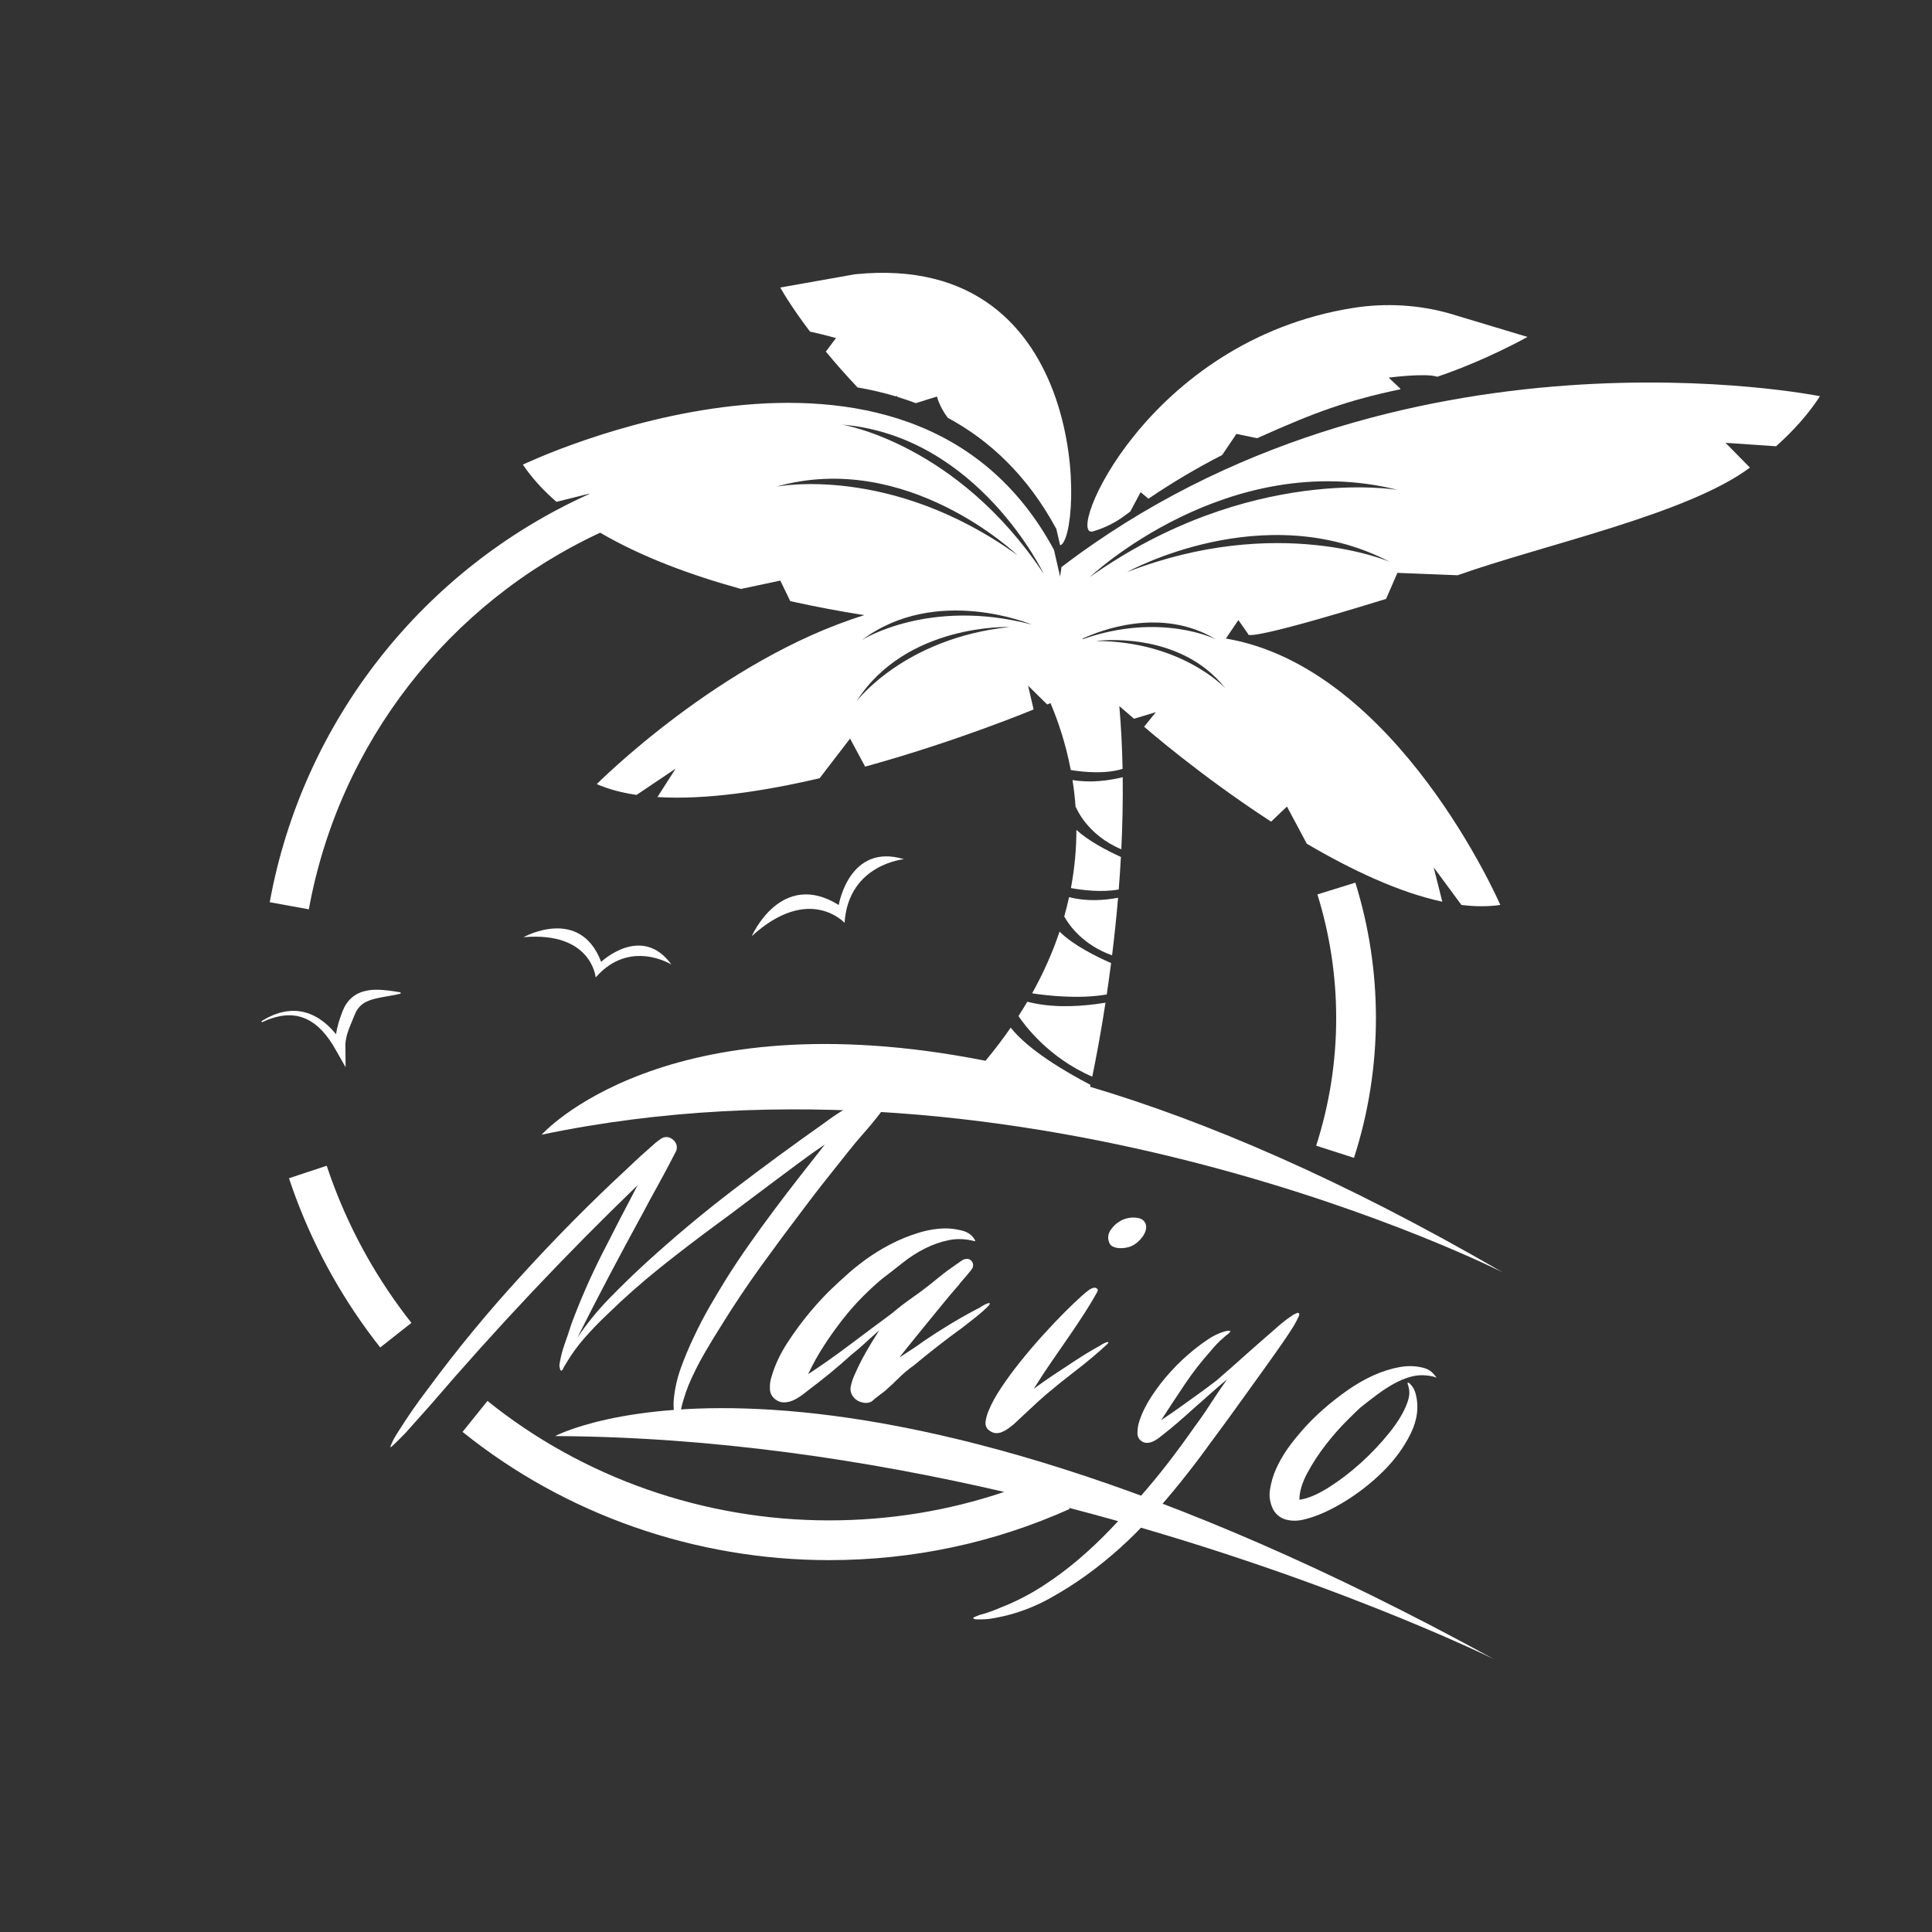 <?xml version="1.0" encoding="utf-8"?>
<!-- Generator: Adobe Illustrator 16.0.0, SVG Export Plug-In . SVG Version: 6.00 Build 0)  -->
<!DOCTYPE svg PUBLIC "-//W3C//DTD SVG 1.1//EN" "http://www.w3.org/Graphics/SVG/1.1/DTD/svg11.dtd">
<svg version="1.1" id="Слой_1" xmlns="http://www.w3.org/2000/svg" xmlns:xlink="http://www.w3.org/1999/xlink" x="0px" y="0px"
	 width="1122px" height="1122px" viewBox="0 0 1122 1122" enable-background="new 0 0 1122 1122" xml:space="preserve">
<rect x="0" y="0" width="1122" height="1122" fill="#333333" stroke="none"/>
<g>
	<path fill="#FFFFFF" d="M151.845,593.019l3.002-1.716c0.487-0.304,1.022-0.542,1.559-0.785l1.607-0.738
		c1.063-0.537,2.199-0.841,3.315-1.234c1.107-0.429,2.278-0.641,3.443-0.9c1.157-0.313,2.357-0.374,3.557-0.504l0.901-0.09
		c0.301-0.022,0.604,0.003,0.906,0.003l1.82,0.039c0.612-0.016,1.212,0.091,1.816,0.18l1.816,0.271
		c1.191,0.263,2.372,0.614,3.552,0.966c1.12,0.484,2.297,0.893,3.376,1.471l1.608,0.893l0.807,0.45l0.753,0.52
		c0.986,0.712,2.049,1.356,2.942,2.176c0.92,0.791,1.896,1.543,2.721,2.424c0.845,0.862,1.74,1.696,2.492,2.631
		c0.763,0.928,1.612,1.806,2.3,2.78c0.707,0.964,1.464,1.904,2.129,2.896l1.98,2.982l-5.165,1.706l-0.173-1.96
		c-0.064-0.656-0.116-1.313-0.079-1.962l0.037-1.961c0.028-0.65,0.123-1.285,0.184-1.932c0.102-1.304,0.381-2.531,0.604-3.793
		c0.271-1.229,0.573-2.454,0.905-3.646c0.352-1.177,0.718-2.363,1.111-3.491c0.407-1.146,0.818-2.251,1.238-3.351l0.165-0.411
		l0.083-0.205l0.135-0.308l0.047-0.1l0.377-0.797l0.378-0.797l0.188-0.398l0.304-0.496c0.417-0.653,0.849-1.302,1.288-1.935
		l1.451-1.634c1.048-1.006,2.192-1.94,3.44-2.646c0.31-0.18,0.613-0.377,0.931-0.532l0.965-0.428
		c0.643-0.292,1.283-0.563,1.94-0.733c1.306-0.43,2.604-0.677,3.894-0.868l1.915-0.203l1.883-0.066
		c0.628-0.035,1.237,0.012,1.854,0.02c0.617,0.013,1.226,0.031,1.83,0.091c1.216,0.087,2.405,0.21,3.598,0.336
		c1.185,0.165,2.368,0.312,3.541,0.495c1.178,0.189,2.349,0.36,3.533,0.591l0.029,0.699c-2.335,0.624-4.699,1.013-7.025,1.436
		c-1.159,0.195-2.317,0.378-3.449,0.604c-1.142,0.198-2.25,0.438-3.343,0.676l-1.612,0.394l-1.549,0.456
		c-0.994,0.356-1.982,0.682-2.854,1.146c-0.221,0.112-0.456,0.2-0.666,0.318l-0.612,0.375l-0.61,0.363
		c-0.195,0.128-0.362,0.289-0.546,0.428c-0.76,0.522-1.367,1.188-1.961,1.85l-0.828,1.058c-0.19,0.358-0.39,0.704-0.602,1.041
		c-0.051,0.086-0.111,0.166-0.168,0.249l-0.185,0.399l-0.367,0.802l-0.367,0.801l-0.046,0.102l-0.023,0.05l-0.011,0.025
		c-0.082,0.188,0.104-0.243,0.083-0.194l-0.005,0.013l-0.08,0.205l-0.159,0.409l-1.321,3.219c-0.47,1.06-0.858,2.101-1.286,3.141
		c-0.411,1.037-0.781,2.067-1.13,3.104c-0.29,1.032-0.659,2.07-0.831,3.106c-0.099,0.518-0.237,1.04-0.311,1.559l-0.162,1.561
		c-0.078,0.522-0.072,1.041-0.057,1.559l0.014,1.562l0.093,10.921l-5.258-9.214l-1.649-2.891c-0.555-0.962-1.188-1.859-1.778-2.796
		c-0.574-0.953-1.286-1.779-1.925-2.678c-0.628-0.912-1.385-1.69-2.084-2.533c-0.681-0.867-1.483-1.587-2.246-2.365
		c-0.741-0.811-1.618-1.429-2.439-2.139l-0.627-0.519l-0.669-0.444l-1.342-0.9c-0.902-0.59-1.891-1.006-2.834-1.533
		c-0.993-0.395-1.993-0.806-3.019-1.142l-1.571-0.388c-0.525-0.133-1.052-0.283-1.595-0.316l-1.624-0.192
		c-0.271-0.025-0.543-0.078-0.816-0.084l-0.822,0.006c-1.097,0.017-2.208-0.045-3.306,0.147c-1.102,0.139-2.22,0.228-3.303,0.532
		c-1.086,0.271-2.21,0.459-3.255,0.861l-1.604,0.528c-0.537,0.173-1.078,0.343-1.604,0.592l-3.175,1.369L151.845,593.019z"/>
</g>
<g enable-background="new    ">
	<path fill="#FFFFFF" d="M511.864,638.208c0.729,1.216,1.062,2.522,1.002,3.918c-0.063,1.397-0.518,2.704-1.367,3.917
		c-3.038,4.009-6.257,7.926-9.657,11.752c-3.402,3.826-6.622,7.684-9.657,11.569c-4.373,5.467-8.746,10.964-13.118,16.489
		c-4.373,5.529-8.686,11.146-12.937,16.854c-8.139,10.689-16.156,21.499-24.05,32.432c-7.897,10.932-15.428,22.169-22.593,33.707
		c-3.644,5.711-7.168,11.51-10.567,17.4c-3.402,5.893-6.44,11.994-9.11,18.312c-1.093,2.792-2.067,5.616-2.915,8.472
		c-0.852,2.853-1.521,5.8-2.004,8.837c-0.123,0.242-0.182,0.849-0.182,1.822c0,0.971-0.182,1.518-0.547,1.64
		c-0.486,0.119-0.882-0.214-1.184-1.002c-0.305-0.792-0.518-1.307-0.638-1.549c-0.609-1.458-0.974-3.007-1.093-4.646
		c-0.123-1.64-0.123-3.311,0-5.01c0.606-6.56,2.033-12.908,4.282-19.04c2.246-6.133,4.766-12.117,7.562-17.947
		c2.792-5.95,5.799-11.721,9.019-17.31c3.217-5.585,6.528-11.114,9.93-16.58c3.886-6.194,8.199-12.663,12.937-19.404
		s9.625-13.482,14.667-20.225c5.039-6.741,10.081-13.329,15.123-19.769c5.039-6.437,9.807-12.51,14.303-18.22
		c-4.737,3.159-9.748,6.713-15.032,10.658c-5.284,3.949-10.659,7.957-16.125,12.025c-5.466,4.071-10.841,8.108-16.125,12.116
		c-5.284,4.009-10.175,7.652-14.667,10.933c-11.419,8.381-22.533,16.885-33.343,25.508c-10.813,8.626-21.258,17.855-31.338,27.694
		c-4.496,4.254-8.777,8.687-12.845,13.301c-4.071,4.618-7.684,9.597-10.841,14.94c-0.364,0.609-0.729,1.216-1.093,1.822
		c-0.364,0.609-0.669,1.216-0.911,1.822c-0.729,0.851-1.247,0.7-1.549-0.456c-0.305-1.152-0.396-2.032-0.273-2.642
		c0.606-4.009,1.608-7.954,3.006-11.843c1.395-3.887,2.702-7.772,3.917-11.661c5.221-13.967,11.143-27.481,17.765-40.54
		c6.619-13.056,13.511-26.388,20.68-39.993c-21.135,20.407-41.665,41.178-61.584,62.313c-19.923,21.135-39.418,42.817-58.487,65.046
		c-2.309,2.551-4.555,5.07-6.741,7.561c-2.187,2.488-4.436,5.011-6.742,7.562c-0.606,0.729-1.458,1.64-2.551,2.733
		c-1.093,1.093-2.155,2.155-3.188,3.188c-1.031,1.03-1.941,1.913-2.733,2.642c-0.789,0.729-1.244,1.094-1.367,1.094
		c-0.242,0-0.21-0.364,0.091-1.094c0.305-0.729,0.669-1.549,1.093-2.46c0.427-0.91,0.942-1.853,1.548-2.823
		c0.609-0.974,1.093-1.763,1.458-2.369c2.673-4.253,5.438-8.443,8.29-12.572c2.853-4.131,5.859-8.261,9.019-12.39
		c8.5-11.538,17.309-22.835,26.419-33.889c9.11-11.052,18.584-21.924,28.423-32.614c19.433-21.378,39.84-41.966,61.22-61.767
		c2.793-2.67,5.526-5.221,8.199-7.652c2.67-2.429,5.403-4.856,8.199-7.288c1.093-0.849,2.186-1.64,3.279-2.368
		c1.093-0.729,2.429-0.971,4.009-0.729c1.335,0.364,2.488,1.094,3.461,2.187c0.971,1.094,1.458,2.309,1.458,3.645
		c0,0.974-0.183,1.793-0.547,2.459c-0.364,0.67-0.729,1.367-1.093,2.096c-2.915,5.711-5.921,11.359-9.019,16.944
		c-3.097,5.589-6.226,11.359-9.383,17.31c-6.439,11.783-12.816,23.658-19.131,35.62c-6.317,11.966-12.512,24.022-18.584,36.167
		c5.466-8.136,11.661-15.76,18.584-22.866c6.923-7.105,14.029-13.998,21.317-20.68c16.398-14.94,33.252-29.03,50.561-42.271
		c17.309-13.238,35.011-26.237,53.112-38.991c3.521-2.671,7.288-5.222,11.296-7.652c4.008-2.429,7.834-5.039,11.479-7.835
		c1.213-0.729,2.488-1.153,3.826-1.275c1.093-0.242,2.246-0.119,3.462,0.364C510.161,636.144,511.135,636.995,511.864,638.208z"/>
</g>
<g enable-background="new    ">
	<path fill="#FFFFFF" d="M574.896,756.981c0,0.19-0.283,0.663-0.85,1.415c-2.264,2.265-4.718,4.436-7.357,6.51
		c-2.645,2.078-5.285,4.152-7.925,6.227c-8.681,6.227-18.021,13.492-28.019,21.793c-3.21,2.264-6.085,4.67-8.632,7.217
		c-2.547,2.547-5.333,5.143-8.349,7.783c-0.756,0.565-1.937,1.464-3.538,2.688c-1.605,1.229-2.596,2.029-2.972,2.405
		c-1.512,1.509-3.494,2.025-5.943,1.557c-2.455-0.473-4.343-1.557-5.661-3.255c-1.512-1.884-2.03-3.962-1.557-6.226
		c0.469-2.265,1.176-4.432,2.123-6.51c2.074-4.714,4.29-9.149,6.651-13.302c2.357-4.148,4.953-8.394,7.783-12.736
		c-2.83,2.454-5.567,4.908-8.208,7.358c-2.645,2.454-5.284,4.719-7.924,6.793c-4.153,3.776-8.305,7.358-12.453,10.755
		c-4.152,3.396-8.491,6.792-13.019,10.188c-1.132,0.946-2.503,1.981-4.104,3.113c-1.605,1.132-3.211,2.029-4.812,2.688
		c-1.605,0.659-3.255,0.99-4.953,0.99c-1.698,0-3.299-0.565-4.811-1.697c-2.074-1.509-3.158-3.582-3.255-6.227
		c-0.093-2.641,0.239-4.997,0.991-7.076c1.888-6.603,4.953-13.16,9.198-19.67c4.245-6.509,8.632-12.453,13.16-17.83
		c4.528-5.378,8.677-9.857,12.453-13.443c3.772-3.582,6.227-5.847,7.358-6.793c3.396-3.206,7.403-6.509,12.028-9.905
		c4.622-3.396,9.574-6.461,14.859-9.198c5.28-2.733,10.706-4.953,16.274-6.651c5.563-1.698,10.896-2.547,15.991-2.547
		c2.64,0,5.563,0.38,8.773,1.132c3.206,0.756,5.563,2.172,7.075,4.245c0.186,0.19,0.469,0.615,0.85,1.273
		c0.375,0.664,0.283,0.898-0.283,0.708c-5.094-1.317-10.003-1.508-14.717-0.566c-4.718,0.946-9.339,2.548-13.868,4.812
		c-4.528,2.265-8.871,5.051-13.019,8.35c-4.153,3.303-8.208,6.465-12.17,9.48c-3.396,2.831-7.076,6.227-11.038,10.189
		c-3.962,3.962-7.832,8.349-11.604,13.16c-3.776,4.812-7.407,9.906-10.896,15.283c-3.494,5.378-6.558,10.896-9.198,16.557
		c7.544-4.904,15.518-10.516,23.915-16.84c8.394-6.319,16.557-12.404,24.481-18.255c3.772-3.206,7.876-6.368,12.312-9.48
		c4.431-3.113,8.725-6.368,12.877-9.765c1.132-0.942,2.591-2.123,4.387-3.538c1.791-1.415,3.582-2.732,5.377-3.962
		c1.791-1.225,3.396-2.357,4.812-3.396c1.415-1.035,2.406-1.557,2.972-1.557c1.508-0.376,2.733-0.044,3.679,0.99
		c0.942,1.04,1.226,2.221,0.849,3.538c0,0.381-0.38,1.039-1.131,1.981c-0.757,0.946-1.605,1.981-2.548,3.113
		c-0.946,1.132-1.84,2.171-2.689,3.113c-0.849,0.946-1.371,1.605-1.557,1.98c-3.02,3.396-6.368,7.359-10.047,11.888
		s-7.266,8.915-10.755,13.16c-3.494,4.245-6.51,7.974-9.057,11.18c-2.547,3.21-4.201,5.284-4.953,6.227
		c1.698-1.133,4.007-2.641,6.934-4.528c2.923-1.885,5.236-3.489,6.934-4.812c5.28-3.582,10.658-7.027,16.132-10.331
		c5.47-3.299,11.13-6.46,16.981-9.48c0.375-0.376,1.317-0.942,2.83-1.698C573.574,756.796,574.515,756.605,574.896,756.981z"/>
</g>
<g enable-background="new    ">
	<path fill="#FFFFFF" d="M638.926,781.421c0.313-0.313,1.135-0.782,2.47-1.411c1.331-0.625,2.077-0.783,2.235-0.471
		c0,0.158,0,0.276,0,0.354c0,0.08-0.236,0.353-0.706,0.823c-5.804,5.333-11.726,10.313-17.761,14.938
		c-6.04,4.628-12.039,9.451-17.997,14.468c-2.511,2.198-5.608,5.021-9.292,8.469c-3.688,3.452-6.705,6.275-9.057,8.47
		c-0.941,0.786-2,1.609-3.176,2.47c-1.177,0.864-2.434,1.565-3.765,2.117c-1.334,0.548-2.665,0.742-3.999,0.588
		c-1.33-0.158-2.705-0.863-4.117-2.117c-1.253-1.253-1.684-2.978-1.293-5.175c0.393-2.195,0.98-4.154,1.764-5.882
		c1.57-3.918,3.999-8.351,7.293-13.291c3.293-4.94,7.017-9.998,11.174-15.174c4.154-5.175,8.469-10.233,12.939-15.173
		c4.469-4.94,8.663-9.37,12.585-13.292c3.919-3.918,7.292-7.135,10.116-9.645c2.822-2.508,4.705-3.919,5.646-4.235
		c1.095-0.47,1.959-0.547,2.587-0.234c0.313,0.157,0.589,0.393,0.824,0.705c0.234,0.316,0.195,0.787-0.117,1.412
		c-2.041,3.764-4.471,7.844-7.293,12.232c-2.823,4.393-5.881,8.979-9.175,13.762c-3.294,4.786-6.704,9.727-10.233,14.821
		c-3.529,5.098-6.939,10.313-10.233,15.644c1.411-1.096,3.294-2.47,5.646-4.117c2.354-1.646,4.234-2.94,5.646-3.881
		c4.547-2.978,9.017-5.918,13.409-8.822C629.434,786.872,634.062,784.09,638.926,781.421z M665.273,710.612
		c0.471,1.257,0.507,2.551,0.117,3.881c-0.393,1.335-1.021,2.588-1.882,3.765c-0.864,1.176-1.845,2.234-2.94,3.176
		c-1.1,0.94-2.198,1.646-3.293,2.117c-0.941,0.47-2.081,0.823-3.412,1.059c-1.334,0.235-2.628,0.315-3.881,0.235
		c-1.258-0.077-2.434-0.354-3.529-0.824c-1.099-0.47-1.882-1.33-2.352-2.587c-0.941-2.507-0.629-4.9,0.94-7.176
		c1.565-2.271,3.37-3.958,5.411-5.058c0.94-0.625,2.117-1.136,3.528-1.529c1.411-0.39,2.859-0.588,4.353-0.588
		c1.488,0,2.859,0.235,4.116,0.706C663.703,708.26,664.644,709.2,665.273,710.612z"/>
</g>
<g enable-background="new    ">
	<path fill="#FFFFFF" d="M749.9,772.259c-0.775,1.293-2.455,3.812-5.038,7.557c-2.585,3.748-5.686,8.138-9.3,13.175
		c-3.618,5.038-7.396,10.303-11.336,15.792c-3.941,5.491-7.623,10.593-11.043,15.307c-3.425,4.717-6.298,8.622-8.623,11.722
		c-2.324,3.101-3.554,4.777-3.682,5.038c-10.074,13.82-20.828,27.126-32.26,39.914s-24.123,24.22-38.073,34.295
		c-6.845,4.907-13.981,9.397-21.41,13.466c-7.427,4.069-15.273,7.199-23.542,9.397c-2.582,0.645-5.23,1.226-7.943,1.744
		c-2.713,0.515-5.426,0.774-8.139,0.774c-0.514,0-1.259,0-2.228,0s-1.647-0.193-2.034-0.581c-0.258-0.261,0.193-0.614,1.355-1.065
		c1.163-0.454,1.875-0.745,2.132-0.872c2.585-0.648,5.135-1.453,7.653-2.422c2.52-0.969,5.008-1.971,7.46-3.004
		c7.75-3.229,15.146-7.139,22.185-11.722c7.042-4.587,13.758-9.591,20.15-15.017c6.395-5.425,12.531-11.207,18.408-17.341
		c5.879-6.137,11.527-12.304,16.953-18.504c5.813-6.588,11.365-13.306,16.663-20.15c5.295-6.849,10.463-13.884,15.501-21.12
		c3.1-4.132,6.104-8.458,9.01-12.981c2.906-4.52,6.23-9.428,9.979-14.726c-3.361,2.843-6.686,5.716-9.979,8.622
		c-3.295,2.906-6.621,5.847-9.979,8.816c-2.844,2.585-5.686,5.104-8.525,7.557c-2.844,2.455-5.75,4.844-8.719,7.169
		c-0.775,0.647-1.682,1.356-2.713,2.131c-1.035,0.775-2.132,1.42-3.295,1.938c-1.162,0.515-2.324,0.775-3.486,0.775
		c-1.163,0-2.26-0.388-3.295-1.163c-1.42-1.162-2.131-2.646-2.131-4.456c0-1.808,0.193-3.551,0.581-5.231
		c0.775-2.84,1.811-5.586,3.101-8.234c1.289-2.646,2.775-5.262,4.456-7.848c3.357-5.165,7.136-10.042,11.335-14.628
		c4.195-4.584,8.622-8.75,13.271-12.498c2.713-2.194,5.523-4.263,8.43-6.2s6.036-3.421,9.396-4.456c0.127,0,0.418-0.063,0.872-0.194
		c0.451-0.127,0.902-0.193,1.356-0.193c0.451,0,0.805,0.033,1.065,0.097c0.257,0.066,0.194,0.291-0.194,0.679
		c-0.518,0.647-1.064,1.162-1.646,1.55c-0.581,0.388-1.195,0.905-1.84,1.55c-1.424,1.163-2.746,2.392-3.973,3.682
		c-1.229,1.293-2.422,2.649-3.584,4.068c-5.556,6.201-10.627,12.725-15.211,19.57c-4.586,6.848-9.139,13.757-13.659,20.731
		c1.938-1.289,3.842-2.582,5.716-3.875c1.871-1.29,3.711-2.582,5.521-3.875c3.615-2.583,7.17-5.135,10.657-7.653
		s6.909-5.068,10.269-7.653c0.388-0.388,1.42-1.29,3.101-2.713c1.677-1.42,3.647-3.13,5.909-5.135
		c2.259-2.001,4.681-4.166,7.266-6.49c2.583-2.325,5.102-4.554,7.557-6.685c2.453-2.132,4.715-4.1,6.781-5.91
		c2.065-1.808,3.615-3.163,4.65-4.068c0.258-0.258,0.775-0.709,1.551-1.356c0.775-0.646,1.646-1.356,2.615-2.132
		c0.969-0.774,1.938-1.483,2.906-2.131c0.969-0.646,1.711-1.163,2.229-1.55c0.258-0.128,0.872-0.418,1.841-0.872
		c0.969-0.451,1.517-0.291,1.647,0.484c0,0.647-0.194,1.292-0.582,1.938c-0.387,0.647-0.711,1.293-0.969,1.938
		c-0.518,0.905-1.002,1.777-1.453,2.615C751.093,770.484,750.545,771.356,749.9,772.259z"/>
</g>
<g enable-background="new    ">
	<path fill="#FFFFFF" d="M827.336,794.552c2.147,0.663,3.885,1.78,5.211,3.351c1.322,1.574,1.9,2.276,1.737,2.109
		c-0.497-0.163-1.202-0.372-2.109-0.62c-0.911-0.248-2.194-0.454-3.847-0.62c-3.145-0.33-6.289-0.039-9.431,0.868
		c-3.145,0.911-6.29,2.233-9.431,3.971c-3.145,1.737-6.328,3.808-9.555,6.204c-3.227,2.4-6.494,4.925-9.803,7.569
		c-1.488,1.326-4.219,3.971-8.189,7.941s-7.984,8.563-12.036,13.773c-4.056,5.212-7.612,10.672-10.671,16.38
		c-3.064,5.707-4.592,10.88-4.592,15.51c4.797-0.659,10.424-3.017,16.876-7.072c6.452-4.053,12.737-8.849,18.86-14.395
		c6.119-5.541,11.664-11.415,16.628-17.62c4.964-6.204,8.353-11.869,10.175-16.999c0.659-1.652,1.074-3.266,1.241-4.84
		c0.163-1.57,0-3.265-0.497-5.087c-0.333-0.993-0.496-1.57-0.496-1.737c0.163-0.659,0.869-0.287,2.109,1.116
		c1.241,1.408,2.109,3.103,2.605,5.088c1.986,7.445,1.032,15.139-2.854,23.08c-3.889,7.941-9.268,15.305-16.131,22.087
		c-6.867,6.786-14.395,12.657-22.584,17.62c-8.189,4.964-15.596,8.275-22.211,9.927c-4.467,1.322-8.686,1.322-12.656,0
		c-3.313-1.322-5.627-3.637-6.949-6.948c-1.322-3.308-1.737-6.615-1.24-9.927c0.658-4.301,1.861-8.396,3.598-12.285
		c1.737-3.885,3.928-7.731,6.576-11.54c2.315-3.308,5.213-6.948,8.687-10.919c3.475-3.971,7.402-7.899,11.788-11.788
		c4.382-3.886,9.098-7.608,14.146-11.168c5.045-3.556,10.132-6.491,15.262-8.81c5.127-2.315,10.214-3.929,15.263-4.84
		C817.862,793.024,822.701,793.229,827.336,794.552z"/>
</g>
<g id="Object">
	<g>
		<g>
			<path fill="#FFFFFF" d="M485.508,196.311l-5.902,7.869c5.264,6.381,11.383,13.377,18.406,20.817
				c7.497,1.285,14.934,2.997,22.251,5.196l0.637-0.354l0.103,0.583c3.646,1.114,7.26,2.356,10.838,3.722
				c4.968-1.657,12.344-3.839,12.344-3.839s1.058,5.381,6.229,12.327c24.545,13.246,46.482,33.843,63.073,64.6l2.17,9.437
				c12.782-2.643,20.526-171.625-119.205-157.38l-43.309,7.685c0,0,5.316,9.853,17.279,25.613
				C476.9,193.963,485.508,196.311,485.508,196.311z"/>
			<path fill="#FFFFFF" d="M634.748,308.589c0.036-0.012,0.072-0.021,0.108-0.032c6.748-1.981,12.942-5.095,18.236-9.047
				c1.098-0.82,2.196-1.632,3.299-2.438l6.019-11.242l4.558,3.792c14.047-9.559,28.383-17.973,42.801-25.379l8.267-12.255
				l12.034,2.494c33.927-15.242,52.146-21.855,83.107-28.403c0.068-0.154,0.063-0.139,0.131-0.293l-6.841-6.477
				c0,0,21.541-2.822,28.222-0.514c28.697-9.72,52.379-23.125,52.379-23.125l-44.716-13.463c-17.743-5.136-37.235-6.43-56.376-3.404
				C665.563,197.831,618.017,313.498,634.748,308.589z"/>
			<path fill="#FFFFFF" d="M651.197,493.218c0.664-13.621,0.979-27.652,0.811-41.853c-8.371,2.043-18.794,3.399-29.153,1.641
				c0.788,5.008,1.401,10.237,1.79,15.666c0.204,0.208,0.322,0.333,0.322,0.333S631.165,484.825,651.197,493.218z"/>
			<path fill="#FFFFFF" d="M599.407,576.859c7.907,1.229,26.809,3.531,43.334,0.672c0.862-5.796,1.712-11.885,2.527-18.23
				c-8.738-3.815-22.151-10.478-29.931-18.277C611.447,552.644,606.23,564.625,599.407,576.859z"/>
			<path fill="#FFFFFF" d="M618.047,532.25c2.936,5.232,10.953,16.549,27.785,22.566c1.303-10.552,2.495-21.757,3.481-33.436
				c-8.606,1.6-18.69,2.16-28.449-0.379C620.056,524.706,619.12,528.456,618.047,532.25z"/>
			<path fill="#FFFFFF" d="M649.705,516.565c0.486-6.181,0.91-12.486,1.262-18.889c-8.053-3.666-18.739-9.246-25.854-15.712
				c-0.011,10.665-0.955,21.964-3.177,33.768C628.713,516.97,639.86,518.357,649.705,516.565z"/>
			<path fill="#FFFFFF" d="M596.593,581.766c-1.625,2.754-3.333,5.52-5.125,8.297c3.357,5.021,17.469,24.271,42.858,35.199
				c2.139-10.368,4.945-25.123,7.693-42.961c-12.996,2.15-28.563,3.203-42.686,0.085
				C598.365,582.173,597.453,581.966,596.593,581.766z"/>
			<path fill="#FFFFFF" d="M217.149,777.81l0.95,1.276l0.019-0.023c0.892,1.163,1.782,2.33,2.683,3.473l18.125-14.286
				c-2.435-3.09-4.843-6.271-7.157-9.456v0.001c-18.188-25.033-32.331-52.558-42.035-81.808l-21.906,7.271
				c10.453,31.504,25.685,61.146,45.271,88.104l0.002-0.002l-0.002,0.003C214.422,774.184,215.778,776.004,217.149,777.81z"/>
			<path fill="#FFFFFF" d="M786.326,672.422c8.453-26.266,12.74-53.574,12.74-81.172c0-26.712-4.02-53.179-11.947-78.668
				l-22.039,6.854c7.237,23.267,10.906,47.43,10.906,71.813c0,25.193-3.912,50.125-11.63,74.102L786.326,672.422z"/>
			<path fill="#FFFFFF" d="M314.55,658.968c283.25-59.313,558.024,79.891,558.024,79.891
				c-93.019-53.967-172.355-87.751-239.49-107.704c0.078-0.361,0.156-0.724,0.236-1.102c-13.64-7.117-36.062-20.102-46.349-33.266
				c-4.407,6.371-9.271,12.792-14.63,19.251C385.403,579.119,314.55,658.968,314.55,658.968z"/>
			<path fill="#FFFFFF" d="M322.38,833.994c92.316,0.449,181.867,14.122,260.817,32.431c-32.559,10.966-66.66,16.532-101.758,16.532
				c-72.358,0-142.797-24.637-198.34-69.37l-14.478,17.974c59.63,48.027,135.21,74.477,212.817,74.477
				c48.783,0,95.8-9.996,139.748-29.713l-0.279-0.622c145.581,37.882,246.731,87.862,246.731,87.862
				C478.474,750.194,322.38,833.994,322.38,833.994z"/>
			<path fill="#FFFFFF" d="M436.595,543.638c33.302-30.25,53.799-7.777,53.799-7.777l0.095-0.155
				c2.349-33.823,34.498-36.742,34.498-36.742c-31.907-9.676-37.88,26.61-37.88,26.61
				C453.535,504.69,436.595,543.638,436.595,543.638z"/>
			<path fill="#FFFFFF" d="M349.117,558.59c-12.396-32.593-45.095-14.315-45.095-14.315c39.531-3.431,41.905,23.29,41.905,23.29
				l0.147-0.057c19.722-22.479,43.84-7.35,43.84-7.35C372.698,536.32,349.117,558.59,349.117,558.59z"/>
			<path fill="#FFFFFF" d="M616.446,329.33l-0.788,5.53l-3.568-15.519c-84.658-156.939-308.434-49.509-308.434-49.509
				c5.273,7.818,11.875,15.004,19.508,21.61l19.107-4.777l-0.159,0.271c-96.406,43.477-166.38,131.979-185.466,237.02l22.708,4.126
				c17.522-96.438,81.238-177.874,169.207-218.725c24.042,14.097,52.936,24.713,81.776,32.664l22.832-4.858l5.766,11.945
				c15.083,3.35,29.662,6.015,43.013,8.135c-83.471,25.861-155.386,98.123-155.386,98.123c6.844,2.979,14.625,5.021,23.105,6.277
				l22.702-15.258L381.8,462.89c28.041,1.744,61.745-3.362,94.193-10.935l17.665-23.033l8.769,16.294
				c53.582-14.753,97.848-33.202,97.848-33.202l-3.233-13.828l11.103,10.938l1.926-0.786c4.313,10.149,8.83,23.321,11.777,38.853
				c8.046,1.301,20.294,2.378,30.087-0.671c-0.238-12.1-0.844-24.3-1.886-36.456l8.543,7.349l12.679-3.839l-6.829,8.475
				c0,0,32.107,28.099,73.747,55.119l9.196-8.771l11.542,21.605c25.715,15.105,53.434,28.252,78.688,33.661l-5.017-19.961
				l16.123,21.849c7.905,0.963,15.483,1.026,22.582-0.007c0,0-59.748-137.873-159.379-154.715l7.262-10.736l5.701,8.163
				c0,0-5.078,5.852,80.069-20.448l6.586-15.122l34.941,1.394c50.354-17.839,133.627-35.481,169.771-62.522l-14.164-14.393
				l29.362,2.002c10.283-9.202,18.926-18.892,25.477-29.071C1056.927,230.094,811.474,180.439,616.446,329.33z M450.69,282.656
				c76.185-21.696,140.07,39.664,140.07,39.664C516.922,269.202,450.69,282.656,450.69,282.656z M497.355,407.392
				c28.848-45.497,89.048-43.271,89.048-43.271C524.882,370.585,497.355,407.392,497.355,407.392z M500.541,371.7
				c43.068-32.36,98.596-8.998,98.596-8.998C539.302,346.999,500.541,371.7,500.541,371.7z M489.117,246.605
				c78.935,6.636,117.004,86.618,117.004,86.618C555.827,257.433,489.117,246.605,489.117,246.605z M628.829,371.188l-0.234-0.264
				c9.606-4.504,45.547-18.913,77.519,0.357C706.112,371.283,674.195,355.281,628.829,371.188z M636.454,372.253
				c0,0,48.22-6.742,75.155,27.465C711.609,399.718,686.45,372.387,636.454,372.253z M654.531,332.235
				c0,0,79.246-44.177,152.542-5.971C807.073,326.264,742.145,298.23,654.531,332.235z M632.891,335.144
				c0,0,79.685-75.5,178.976-50.613C811.866,284.531,725.791,269.446,632.891,335.144z"/>
		</g>
	</g>
</g>
</svg>
